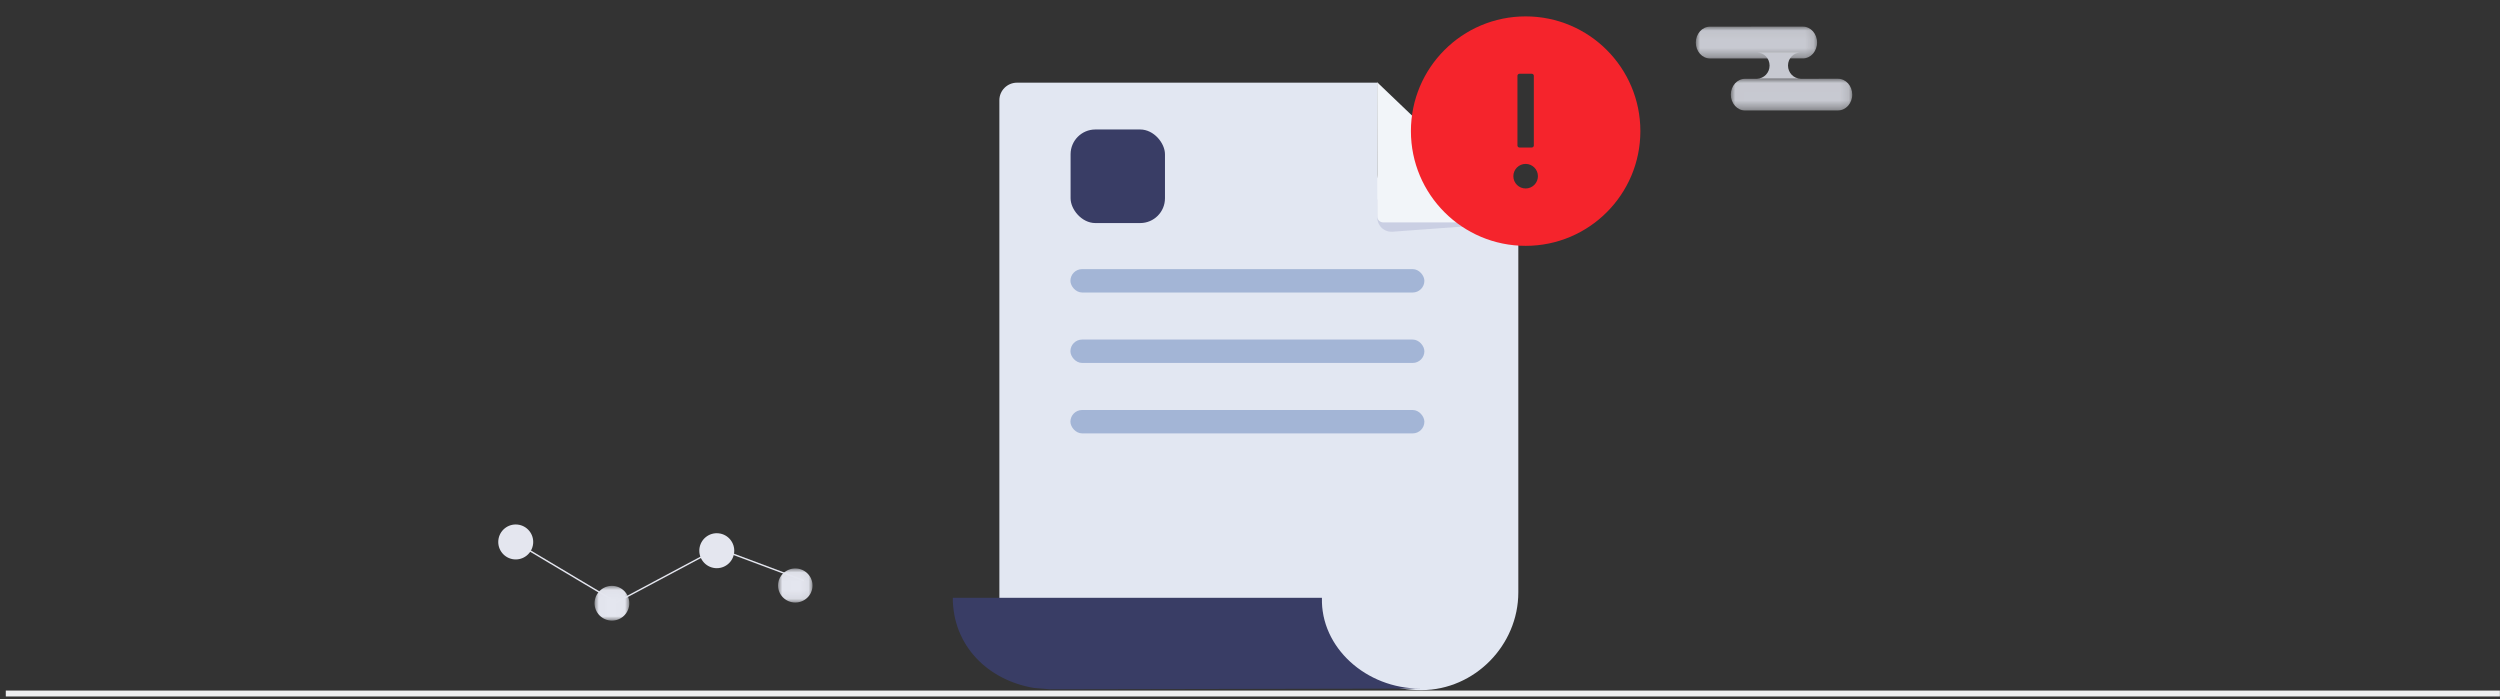 <svg xmlns="http://www.w3.org/2000/svg" xmlns:xlink="http://www.w3.org/1999/xlink" viewBox="0 0 286 80" class="design-iconfont">
  <rect x="0" y="0" width="286" height="80" fill="#333333" stroke="none"/>
  <defs>
    <path id="xni7341ax__ngb904xlta" d="M0 0.044L13.874 0.044 13.874 3.689 0 3.689z"/>
    <path id="xni7341ax__0cdbpifoyc" d="M0.007 0.01L13.896 0.01 13.896 3.639 0.007 3.639z"/>
    <path id="xni7341ax__san05sxb5e" d="M0.017 0.022L3.992 0.022 3.992 3.997 0.017 3.997z"/>
    <path id="xni7341ax__fg71uyk6kg" d="M0.009 0.031L3.953 0.031 3.953 3.93 0.009 3.93z"/>
  </defs>
  <g fill="none" fill-rule="evenodd">
    <path stroke="#EDEEF0" stroke-width=".677" stroke-linecap="square" d="M0 79.338L284.648 79.338" transform="translate(1)"/>
    <g transform="translate(109 9.406)" fill-rule="nonzero">
      <path d="M48.568,0.051 L7.353,0.051 C6.235,0.051 5.328,0.95 5.328,2.058 L5.328,59.162 L42.147,59.162 C42.147,65.293 47.435,69.577 53.628,69.545 C59.716,69.515 64.696,64.399 64.696,58.365 L64.696,15.962 L53.949,15.962 C52.235,15.962 48.568,12.242 48.568,10.543 L48.568,0.051 Z" fill="#E2E7F2"/>
      <path d="M42.228,58.983 L0,58.983 C0,64.459 4.018,68.418 9.29,69.296 L11.146,69.45 L53.458,69.366 C47.303,69.366 42.071,64.68 42.228,58.983 Z" fill="#393D65"/>
      <rect fill="#393D65" x="13.475" y="5.407" width="10.798" height="10.705" rx="2.835"/>
      <rect fill="#A3B5D6" x="13.456" y="21.381" width="40.493" height="2.676" rx="1.338"/>
      <rect fill="#A3B5D6" x="13.456" y="29.439" width="40.493" height="2.676" rx="1.338"/>
      <rect fill="#A3B5D6" x="13.456" y="37.498" width="40.493" height="2.676" rx="1.338"/>
      <path d="M48.563,13.402 L48.563,15.493 C48.563,15.942 48.751,16.371 49.083,16.677 C49.416,16.982 49.861,17.137 50.313,17.103 L64.75,16.039 L48.563,13.402 Z" fill="#BABFD8" opacity=".6"/>
      <path d="M56.931,8.018 L48.545,1.45710195e-14 L48.567,15.367 C48.567,15.737 48.869,16.036 49.242,16.036 L64.75,16.036 L56.931,8.018 Z" fill="#F2F5F9"/>
    </g>
    <path d="M15,1.875 C7.752,1.875 1.875,7.752 1.875,15 C1.875,22.248 7.752,28.125 15,28.125 C22.248,28.125 28.125,22.248 28.125,15 C28.125,7.752 22.248,1.875 15,1.875 Z M14.062,8.672 C14.062,8.543 14.168,8.438 14.297,8.438 L15.703,8.438 C15.832,8.438 15.938,8.543 15.938,8.672 L15.938,16.641 C15.938,16.77 15.832,16.875 15.703,16.875 L14.297,16.875 C14.168,16.875 14.062,16.77 14.062,16.641 L14.062,8.672 Z M15,21.562 C14.224,21.562 13.594,20.933 13.594,20.156 C13.594,19.38 14.224,18.75 15,18.75 C15.776,18.75 16.406,19.38 16.406,20.156 C16.406,20.933 15.776,21.562 15,21.562 Z" fill="#F5242C" transform="translate(159.533)"/>
    <g opacity=".838">
      <g transform="translate(194 3)">
        <mask id="xni7341ax__iyhwl5qx8b" fill="#fff">
          <use xlink:href="#xni7341ax__ngb904xlta"/>
        </mask>
        <path d="M1.633,3.689 L12.243,3.684 C13.144,3.684 13.875,2.868 13.874,1.863 C13.874,0.858 13.143,0.044 12.242,0.044 L1.631,0.049 C0.73,0.05 -0,0.865 -4.11428897e-05,1.87 C0,2.875 0.731,3.69 1.633,3.689" fill="#E4E6EF" mask="url(#xni7341ax__iyhwl5qx8b)"/>
      </g>
      <g transform="translate(198 9)">
        <mask id="xni7341ax__8cstfs8ttd" fill="#fff">
          <use xlink:href="#xni7341ax__0cdbpifoyc"/>
        </mask>
        <path d="M1.642,3.639 L12.262,3.634 C13.165,3.634 13.896,2.822 13.896,1.821 C13.895,0.82 13.163,0.009 12.261,0.01 L1.641,0.015 C0.738,0.015 0.007,0.827 0.007,1.828 C0.008,2.829 0.74,3.64 1.642,3.639" fill="#E4E6EF" mask="url(#xni7341ax__8cstfs8ttd)"/>
      </g>
      <path d="M6.706,3.003 L6.706,3.002 L11.705,3 C10.902,3 10.252,3.672 10.253,4.5 C10.253,5.327 10.904,5.998 11.706,5.998 L6.707,6 L6.707,6 C7.504,5.992 8.147,5.324 8.147,4.5 C8.146,3.677 7.502,3.01 6.706,3.003" fill="#E4E6EF" transform="translate(194.294 3)"/>
    </g>
    <g>
      <g transform="translate(68 67)">
        <mask id="xni7341ax__wkhuhjl7mf" fill="#fff">
          <use xlink:href="#xni7341ax__san05sxb5e"/>
        </mask>
        <path d="M3.982,2.213 C3.87,3.305 2.894,4.099 1.802,3.987 C0.709,3.875 -0.085,2.899 0.027,1.807 C0.139,0.715 1.115,-0.08 2.207,0.033 C3.299,0.145 4.094,1.121 3.982,2.213" fill="#E4E6EF" mask="url(#xni7341ax__wkhuhjl7mf)"/>
      </g>
      <path d="M26.989,2.792 C26.877,3.891 25.895,4.69 24.796,4.578 C23.697,4.465 22.898,3.483 23.011,2.384 C23.124,1.285 24.106,0.486 25.204,0.599 C26.303,0.711 27.102,1.694 26.989,2.792" fill="#E4E6EF" transform="translate(57 60.412)"/>
      <path d="M3.989,1.792 C3.877,2.891 2.894,3.69 1.796,3.578 C0.697,3.465 -0.102,2.483 0.011,1.384 C0.123,0.285 1.106,-0.514 2.204,-0.401 C3.303,-0.289 4.102,0.694 3.989,1.792" fill="#E4E6EF" transform="translate(57 60.412)"/>
      <g transform="translate(89 65)">
        <mask id="xni7341ax__q5x6vdv3th" fill="#fff">
          <use xlink:href="#xni7341ax__fg71uyk6kg"/>
        </mask>
        <path d="M3.942,2.18 C3.831,3.251 2.863,4.03 1.78,3.92 C0.696,3.81 -0.092,2.853 0.019,1.781 C0.131,0.71 1.099,-0.069 2.182,0.041 C3.265,0.151 4.054,1.108 3.942,2.18" fill="#E4E6EF" mask="url(#xni7341ax__q5x6vdv3th)"/>
      </g>
      <path fill="#E4E6EF" d="M13.51 8.588L13.466 8.563 2 1.727 2.091 1.588 13.514 8.398 25.085 2.226 25.123 2.24 35 5.935 34.937 6.087 25.097 2.407z" transform="translate(57 60.412)"/>
    </g>
  </g>
</svg>
